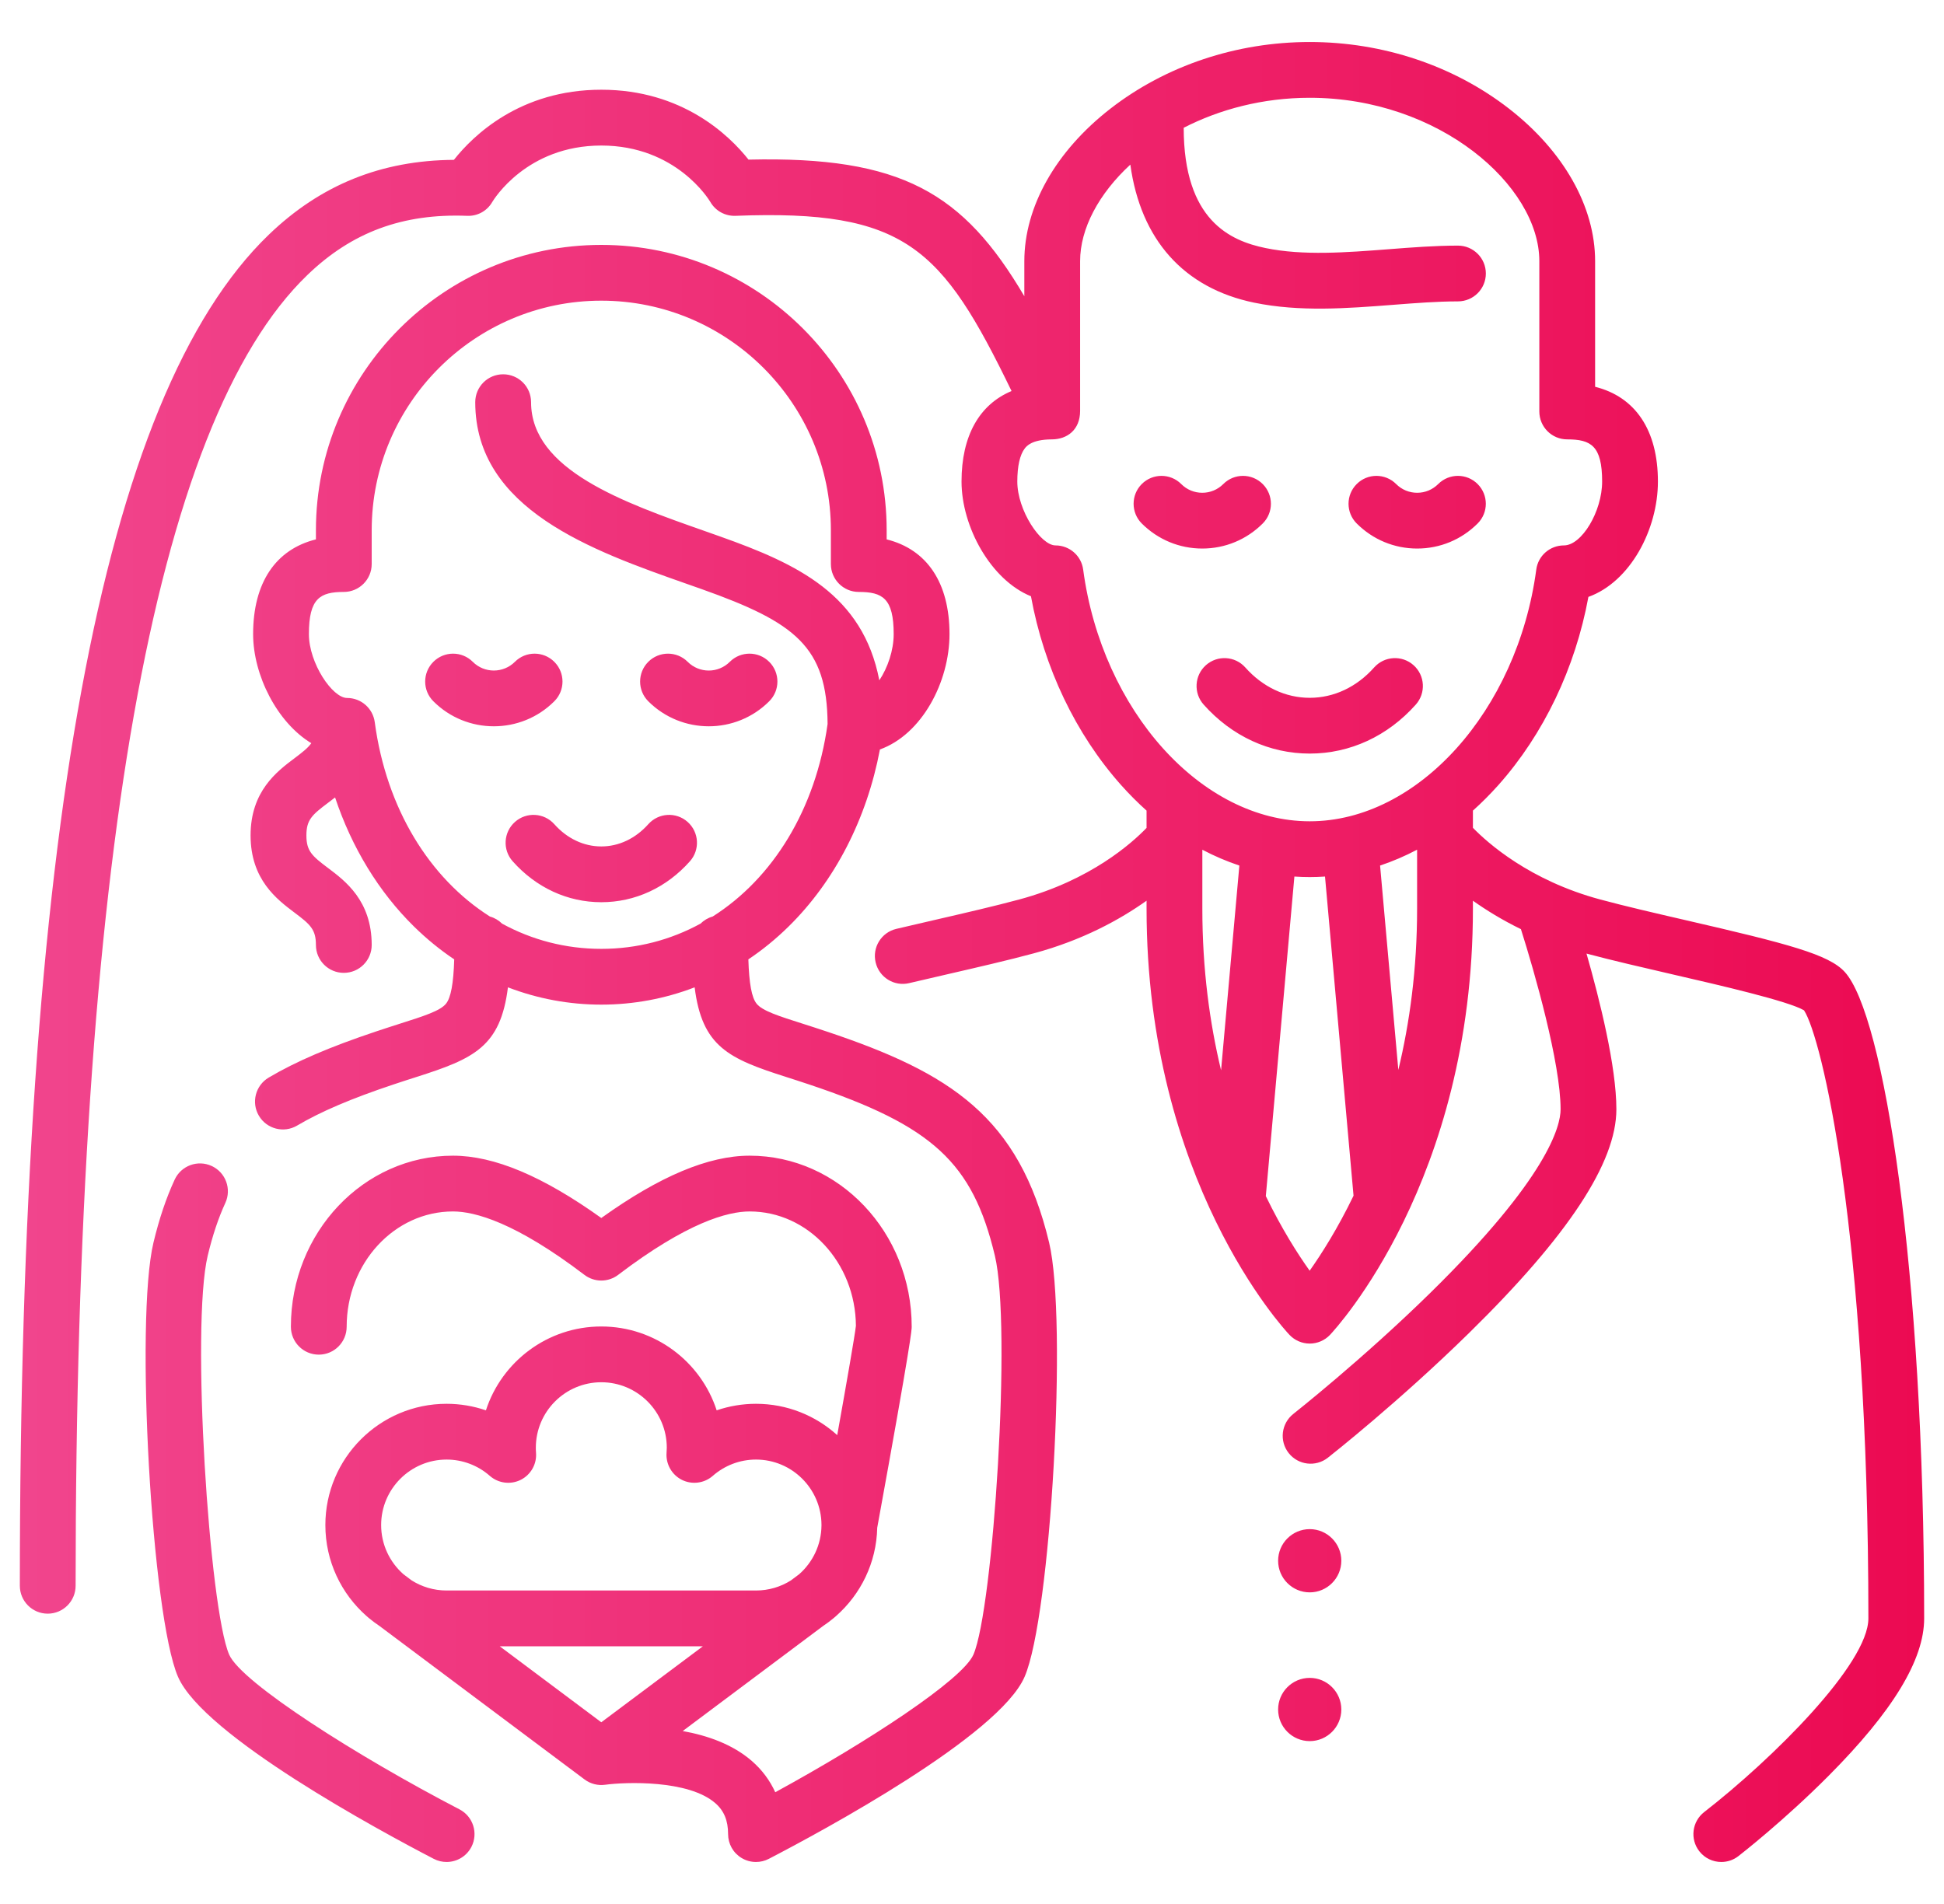 <svg width="49" height="48" viewBox="0 0 49 48" fill="none" xmlns="http://www.w3.org/2000/svg">
<g clip-path="url(#clip0_152_212)">
<path d="M11.257 46.941C11.148 46.941 11.037 46.916 10.933 46.862C9.584 46.162 5.131 43.76 4.486 42.271C3.823 40.742 3.402 33.275 3.868 31.327C4.013 30.723 4.188 30.203 4.403 29.738C4.566 29.386 4.984 29.232 5.336 29.395C5.689 29.558 5.842 29.976 5.679 30.328C5.504 30.708 5.359 31.142 5.236 31.654C4.809 33.441 5.276 40.558 5.776 41.713C6.083 42.42 9.028 44.289 11.581 45.614C11.926 45.793 12.06 46.217 11.882 46.562C11.756 46.803 11.511 46.941 11.257 46.941ZM43.387 46.941C43.178 46.941 42.97 46.848 42.832 46.67C42.593 46.363 42.649 45.921 42.955 45.683C44.674 44.347 47.094 41.949 47.094 40.801C47.094 30.994 45.91 26.142 45.472 25.471C45.084 25.239 43.336 24.836 42.169 24.567C41.413 24.392 40.632 24.212 39.989 24.04C40.323 25.209 40.742 26.889 40.742 27.965C40.742 29.31 39.527 31.155 37.029 33.605C35.271 35.33 33.542 36.693 33.469 36.75C33.164 36.99 32.722 36.937 32.482 36.632C32.242 36.327 32.295 35.885 32.6 35.645C32.617 35.631 34.349 34.265 36.053 32.593C39.016 29.685 39.336 28.388 39.336 27.965C39.336 26.804 38.678 24.499 38.336 23.424C37.864 23.194 37.461 22.945 37.126 22.707V22.911C37.126 29.761 33.671 33.496 33.524 33.652C33.391 33.792 33.206 33.872 33.013 33.872C32.819 33.872 32.635 33.792 32.502 33.652C32.355 33.496 28.9 29.76 28.9 22.911V22.707C28.23 23.183 27.288 23.702 26.061 24.033C25.414 24.208 24.622 24.39 23.855 24.567C23.539 24.64 23.223 24.713 22.916 24.785C22.538 24.875 22.16 24.64 22.071 24.262C21.981 23.885 22.215 23.506 22.593 23.417C22.902 23.344 23.221 23.27 23.539 23.197C24.293 23.023 25.073 22.843 25.695 22.675C27.49 22.191 28.534 21.252 28.9 20.872V20.436C28.679 20.238 28.465 20.024 28.26 19.794C27.112 18.506 26.314 16.83 25.986 15.032C24.976 14.623 24.236 13.282 24.236 12.139C24.236 10.989 24.684 10.198 25.497 9.858C23.741 6.237 22.826 5.276 18.539 5.441C18.277 5.451 18.032 5.315 17.902 5.087C17.87 5.034 17.04 3.669 15.156 3.669C13.273 3.669 12.443 5.034 12.408 5.092C12.278 5.319 12.034 5.453 11.773 5.441C10.149 5.379 8.871 5.852 7.751 6.93C3.873 10.661 1.906 21.78 1.906 39.977C1.906 40.366 1.591 40.681 1.203 40.681C0.815 40.681 0.5 40.366 0.5 39.977C0.5 21.121 2.553 9.98 6.776 5.916C8.08 4.661 9.609 4.042 11.441 4.03C11.921 3.422 13.106 2.262 15.156 2.262C17.2 2.262 18.384 3.414 18.867 4.024C22.729 3.934 24.283 4.862 25.819 7.468V6.584C25.819 5.211 26.611 3.809 27.992 2.737C29.386 1.655 31.168 1.059 33.012 1.059C34.856 1.059 36.639 1.655 38.033 2.737C39.414 3.809 40.206 5.211 40.206 6.584V9.751C41.221 10.005 41.789 10.844 41.789 12.14C41.789 13.345 41.094 14.667 40.037 15.048C39.707 16.84 38.91 18.51 37.766 19.794C37.56 20.024 37.347 20.238 37.126 20.436V20.869C37.497 21.251 38.556 22.197 40.331 22.675C40.952 22.843 41.731 23.023 42.485 23.197C45.079 23.795 46.097 24.062 46.499 24.504C47.483 25.583 48.5 31.974 48.5 40.801C48.5 41.842 47.712 43.14 46.09 44.77C44.969 45.897 43.865 46.757 43.818 46.793C43.69 46.893 43.538 46.941 43.387 46.941ZM31.906 30.154C32.307 30.98 32.708 31.61 33.011 32.035C33.313 31.607 33.716 30.974 34.117 30.144L33.398 22.098C33.142 22.116 32.883 22.116 32.626 22.098L31.906 30.154ZM30.306 21.422V22.911C30.306 24.439 30.493 25.798 30.778 26.982L31.239 21.821C30.922 21.715 30.61 21.582 30.306 21.422ZM34.786 21.821L35.246 26.973C35.531 25.789 35.719 24.432 35.719 22.911V21.421C35.415 21.582 35.103 21.715 34.786 21.821ZM26.509 11.077C26.003 11.079 25.872 11.251 25.828 11.308C25.707 11.467 25.642 11.754 25.642 12.14C25.642 12.87 26.234 13.75 26.605 13.75C26.958 13.75 27.256 14.01 27.302 14.359C27.779 17.918 30.287 20.705 33.013 20.705C35.738 20.705 38.246 17.918 38.723 14.359C38.769 14.01 39.067 13.75 39.42 13.75C39.87 13.75 40.383 12.892 40.383 12.14C40.383 11.236 40.099 11.077 39.503 11.077C39.114 11.077 38.8 10.762 38.8 10.373V6.584C38.8 4.679 36.272 2.465 33.013 2.465C31.829 2.465 30.741 2.757 29.836 3.221C29.837 5.557 31.012 6.07 31.896 6.253C32.847 6.45 33.942 6.365 35.002 6.283C35.58 6.238 36.178 6.192 36.748 6.192C37.137 6.192 37.452 6.507 37.452 6.895C37.452 7.284 37.137 7.598 36.748 7.598C36.232 7.598 35.687 7.64 35.11 7.685C33.953 7.775 32.757 7.867 31.611 7.63C29.836 7.263 28.751 6.041 28.491 4.15C27.695 4.884 27.225 5.763 27.225 6.584V10.358C27.225 10.834 26.902 11.077 26.509 11.077ZM19.055 46.941C18.928 46.941 18.802 46.907 18.69 46.839C18.48 46.712 18.352 46.484 18.352 46.238C18.352 45.897 18.25 45.649 18.03 45.458C17.352 44.866 15.765 44.925 15.255 44.994C15.075 45.019 14.888 44.975 14.735 44.861L9.566 40.992C9.473 40.93 9.383 40.862 9.297 40.791C9.276 40.775 9.257 40.758 9.238 40.74C8.602 40.18 8.201 39.359 8.201 38.447C8.201 36.761 9.572 35.39 11.257 35.39C11.597 35.39 11.932 35.447 12.248 35.555C12.646 34.329 13.799 33.441 15.156 33.441C16.513 33.441 17.666 34.329 18.064 35.555C18.381 35.447 18.715 35.39 19.055 35.39C19.842 35.39 20.561 35.689 21.103 36.18C21.336 34.879 21.549 33.656 21.574 33.423C21.562 31.832 20.365 30.541 18.895 30.541C18.342 30.541 17.319 30.818 15.582 32.139C15.33 32.331 14.982 32.331 14.73 32.139C12.994 30.818 11.97 30.541 11.418 30.541C9.94 30.541 8.738 31.845 8.738 33.447C8.738 33.836 8.423 34.151 8.035 34.151C7.647 34.151 7.332 33.836 7.332 33.447C7.332 31.07 9.165 29.135 11.418 29.135C12.454 29.135 13.68 29.65 15.156 30.706C16.632 29.649 17.859 29.135 18.895 29.135C21.148 29.135 22.98 31.07 22.98 33.447C22.98 33.522 22.98 33.749 22.111 38.515C22.092 39.4 21.694 40.194 21.074 40.74C21.055 40.758 21.036 40.775 21.015 40.791C20.929 40.863 20.839 40.93 20.746 40.992L17.208 43.64C17.828 43.751 18.466 43.973 18.952 44.396C19.208 44.619 19.405 44.884 19.541 45.183C21.871 43.911 24.262 42.346 24.536 41.713C25.036 40.558 25.504 33.441 25.076 31.654C24.515 29.308 23.508 28.381 20.393 27.339C20.185 27.269 19.994 27.208 19.819 27.152C18.364 26.688 17.697 26.389 17.509 24.891C16.762 25.178 15.967 25.327 15.156 25.327C14.345 25.327 13.551 25.178 12.803 24.891C12.616 26.389 11.948 26.689 10.494 27.152C10.319 27.208 10.128 27.269 9.92 27.339C8.856 27.694 8.084 28.024 7.489 28.376C7.155 28.574 6.724 28.463 6.526 28.129C6.328 27.795 6.439 27.364 6.773 27.166C7.455 26.762 8.313 26.393 9.474 26.005C9.688 25.933 9.886 25.87 10.066 25.812C10.689 25.614 11.1 25.483 11.244 25.301C11.365 25.147 11.43 24.798 11.449 24.186C11.091 23.946 10.752 23.669 10.435 23.358C9.546 22.484 8.865 21.363 8.446 20.104C8.383 20.153 8.322 20.199 8.265 20.242C7.862 20.545 7.723 20.67 7.723 21.061C7.723 21.453 7.862 21.577 8.265 21.88C8.705 22.21 9.369 22.709 9.369 23.823C9.369 24.212 9.054 24.526 8.666 24.526C8.277 24.526 7.963 24.212 7.963 23.823C7.963 23.432 7.823 23.307 7.42 23.005C6.981 22.674 6.316 22.175 6.316 21.061C6.316 19.947 6.981 19.448 7.42 19.118C7.625 18.964 7.762 18.856 7.847 18.736C6.984 18.215 6.38 17.019 6.38 15.986C6.38 14.691 6.947 13.851 7.963 13.598V13.368C7.963 9.401 11.19 6.174 15.156 6.174C19.122 6.174 22.349 9.401 22.349 13.368V13.598C23.365 13.851 23.933 14.691 23.933 15.986C23.933 17.192 23.237 18.514 22.179 18.894C21.849 20.642 21.042 22.213 19.877 23.358C19.561 23.669 19.221 23.946 18.863 24.186C18.882 24.797 18.947 25.147 19.069 25.301C19.212 25.483 19.623 25.614 20.246 25.812C20.427 25.87 20.624 25.933 20.838 26.005C23.962 27.049 25.686 28.159 26.444 31.327C26.91 33.276 26.489 40.743 25.826 42.272C25.182 43.761 20.728 46.162 19.379 46.862C19.277 46.915 19.166 46.941 19.055 46.941ZM12.597 41.504L15.156 43.419L17.716 41.504H12.597ZM10.377 39.843C10.632 40.004 10.934 40.097 11.257 40.097H19.055C19.378 40.097 19.68 40.004 19.935 39.843L20.143 39.687C20.485 39.386 20.702 38.947 20.706 38.458C20.706 38.451 20.706 38.444 20.706 38.437C20.7 37.531 19.962 36.796 19.055 36.796C18.654 36.796 18.268 36.942 17.966 37.207C17.752 37.395 17.444 37.435 17.188 37.308C16.933 37.18 16.78 36.91 16.801 36.625C16.805 36.575 16.807 36.535 16.807 36.498C16.807 35.587 16.066 34.847 15.156 34.847C14.246 34.847 13.506 35.587 13.506 36.498C13.506 36.535 13.507 36.575 13.511 36.625C13.533 36.91 13.38 37.18 13.124 37.308C12.868 37.435 12.561 37.395 12.346 37.207C12.045 36.942 11.658 36.796 11.258 36.796C10.347 36.796 9.607 37.537 9.607 38.447C9.607 38.941 9.825 39.384 10.169 39.687L10.377 39.843ZM21.574 33.443V33.445C21.574 33.444 21.574 33.444 21.574 33.443ZM12.655 23.285C13.408 23.696 14.255 23.921 15.156 23.921C16.057 23.921 16.904 23.696 17.657 23.285C17.741 23.202 17.846 23.139 17.963 23.106C19.475 22.148 20.559 20.411 20.86 18.252C20.848 16.306 20.05 15.693 17.692 14.854C17.566 14.809 17.436 14.764 17.306 14.718C14.933 13.883 11.979 12.843 11.979 10.139C11.979 9.75 12.294 9.436 12.682 9.436C13.071 9.436 13.386 9.75 13.386 10.139C13.386 11.847 15.716 12.668 17.773 13.391C17.905 13.438 18.035 13.484 18.163 13.529C20.099 14.218 21.747 14.989 22.164 17.151C22.375 16.834 22.526 16.395 22.526 15.986C22.526 15.082 22.243 14.923 21.646 14.923C21.258 14.923 20.943 14.608 20.943 14.22V13.367C20.943 10.176 18.347 7.58 15.156 7.58C11.965 7.58 9.369 10.176 9.369 13.367V14.22C9.369 14.608 9.054 14.923 8.666 14.923C8.07 14.923 7.786 15.082 7.786 15.986C7.786 16.717 8.378 17.596 8.749 17.596C9.102 17.596 9.399 17.857 9.446 18.206C9.738 20.386 10.827 22.141 12.349 23.106C12.466 23.139 12.571 23.202 12.655 23.285ZM33.013 43.894C32.573 43.894 32.216 43.536 32.216 43.097C32.216 42.658 32.573 42.3 33.013 42.3C33.452 42.3 33.809 42.658 33.809 43.097C33.809 43.536 33.452 43.894 33.013 43.894ZM33.013 40.144C32.573 40.144 32.216 39.786 32.216 39.347C32.216 38.908 32.573 38.55 33.013 38.55C33.452 38.55 33.809 38.908 33.809 39.347C33.809 39.786 33.452 40.144 33.013 40.144ZM15.156 22.745C14.307 22.745 13.514 22.379 12.922 21.713C12.664 21.423 12.69 20.979 12.98 20.721C13.27 20.463 13.715 20.489 13.973 20.779C14.294 21.14 14.714 21.339 15.156 21.339C15.598 21.339 16.018 21.14 16.34 20.779C16.598 20.489 17.042 20.463 17.332 20.721C17.622 20.979 17.648 21.423 17.39 21.713C16.799 22.379 16.005 22.745 15.156 22.745ZM33.013 18.998C31.997 18.998 31.047 18.559 30.338 17.762C30.08 17.472 30.106 17.027 30.396 16.769C30.687 16.511 31.131 16.537 31.389 16.827C31.828 17.321 32.404 17.592 33.013 17.592C33.621 17.592 34.197 17.321 34.636 16.827C34.894 16.537 35.339 16.511 35.629 16.769C35.919 17.027 35.945 17.472 35.687 17.762C34.978 18.559 34.028 18.998 33.013 18.998ZM17.865 18.31C17.313 18.31 16.761 18.1 16.34 17.679C16.066 17.405 16.066 16.96 16.34 16.685C16.615 16.41 17.06 16.41 17.334 16.685C17.627 16.978 18.102 16.978 18.395 16.685C18.669 16.41 19.114 16.41 19.389 16.685C19.664 16.96 19.664 17.405 19.389 17.679C18.969 18.1 18.417 18.31 17.865 18.31ZM12.447 18.31C11.895 18.31 11.343 18.1 10.923 17.679C10.648 17.405 10.648 16.96 10.923 16.685C11.198 16.41 11.643 16.41 11.917 16.685C12.21 16.978 12.685 16.977 12.978 16.685C13.252 16.41 13.697 16.41 13.972 16.685C14.247 16.96 14.247 17.405 13.972 17.679C13.552 18.1 12.999 18.31 12.447 18.31ZM35.721 13.829C35.145 13.829 34.604 13.604 34.197 13.197C33.922 12.923 33.922 12.477 34.197 12.203C34.471 11.928 34.916 11.928 35.191 12.203C35.332 12.345 35.521 12.423 35.721 12.423C35.921 12.423 36.109 12.345 36.251 12.203C36.526 11.928 36.971 11.928 37.245 12.203C37.52 12.478 37.52 12.923 37.245 13.197C36.838 13.604 36.297 13.829 35.721 13.829ZM30.304 13.829C29.728 13.829 29.187 13.604 28.779 13.197C28.505 12.923 28.505 12.477 28.779 12.203C29.054 11.928 29.499 11.928 29.774 12.203C29.915 12.345 30.104 12.423 30.304 12.423C30.504 12.423 30.692 12.345 30.834 12.203C31.108 11.928 31.553 11.928 31.828 12.203C32.103 12.478 32.103 12.923 31.828 13.197C31.421 13.604 30.88 13.829 30.304 13.829Z" fill="url(#paint0_linear_152_212)"/>
</g>
<defs>
<linearGradient id="paint0_linear_152_212" x1="0.5" y1="24" x2="48.5" y2="24" gradientUnits="userSpaceOnUse">
<stop stop-color="#F1458D"/>
<stop offset="1" stop-color="#EC0A52"/>
</linearGradient>
<clipPath id="clip0_152_212">
<rect width="48" height="48" fill="white" transform="translate(0.5)"/>
</clipPath>
</defs>
</svg>
